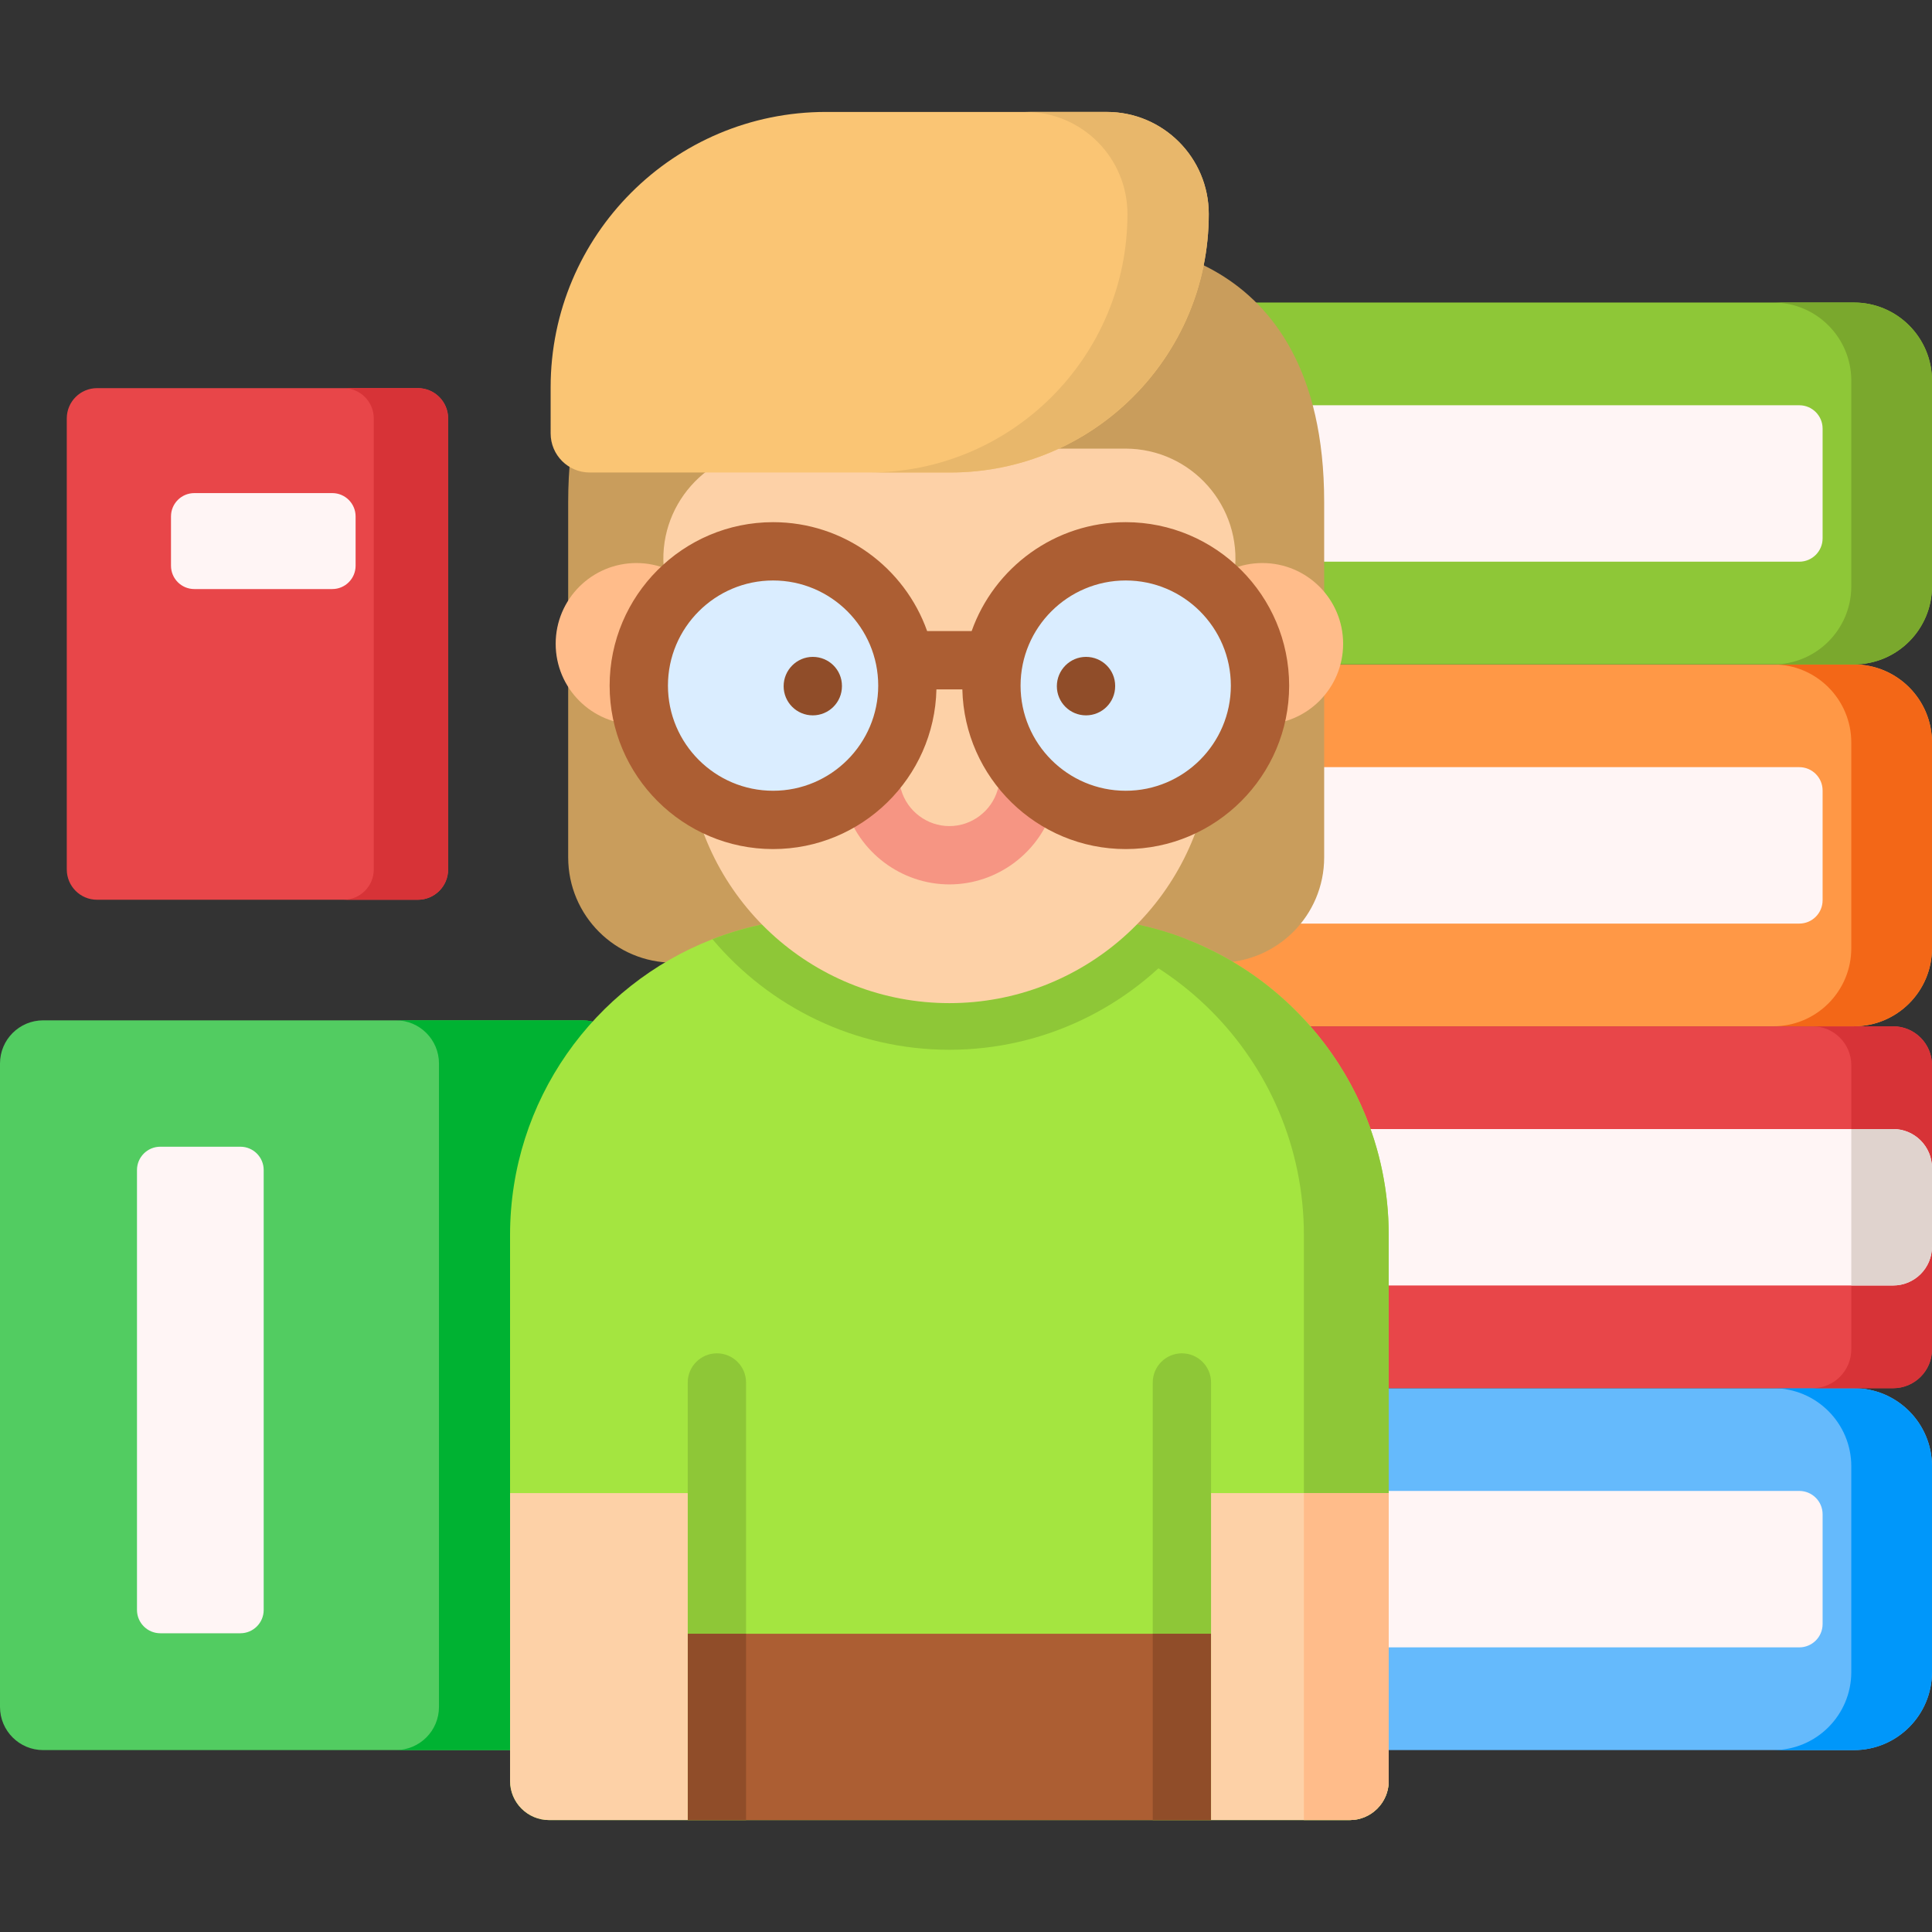 <?xml version="1.0" encoding="iso-8859-1"?>
<!-- Generator: Adobe Illustrator 23.0.3, SVG Export Plug-In . SVG Version: 6.00 Build 0)  -->
<svg version="1.1" id="Capa_1" xmlns="http://www.w3.org/2000/svg" xmlns:xlink="http://www.w3.org/1999/xlink" x="0px" y="0px"
	 viewBox="0 0 512 512" style="enable-background:new 0 0 512 512;" xml:space="preserve">
<rect x="0" y="0" width="512" height="512" fill="#333333" stroke="none"/>
<g>
	<g>
		<path style="fill:#52CC61;" d="M154.341,463.793H11.44c-6.318,0-11.44-5.122-11.44-11.44V281.84c0-6.318,5.122-11.44,11.44-11.44
			h142.901c6.318,0,11.44,5.122,11.44,11.44v170.513C165.781,458.672,160.659,463.793,154.341,463.793z"/>
		<path style="fill:#00B232;" d="M165.785,281.837v170.517c0,6.315-5.125,11.44-11.44,11.44h-49.451
			c6.315,0,11.44-5.125,11.44-11.44V281.837c0-6.315-5.125-11.44-11.44-11.44h49.451
			C160.66,270.397,165.785,275.522,165.785,281.837z"/>
		<path style="fill:#FFF5F5;" d="M63.7,432.831H42.483c-3.414,0-6.181-2.767-6.181-6.181V310.073c0-3.414,2.767-6.181,6.181-6.181
			H63.7c3.414,0,6.181,2.767,6.181,6.181V426.65C69.881,430.064,67.113,432.831,63.7,432.831z"/>
	</g>
	<g>
		<path style="fill:#E84649;" d="M110.734,238.443H25.718c-4.43,0-8.02-3.591-8.02-8.02V110.882c0-4.43,3.591-8.02,8.02-8.02h85.016
			c4.43,0,8.02,3.591,8.02,8.02v119.541C118.754,234.852,115.164,238.443,110.734,238.443z"/>
		<path style="fill:#D73337;" d="M118.757,110.88v119.543c0,4.427-3.593,8.02-8.02,8.02H91.031c4.427,0,8.02-3.593,8.02-8.02V110.88
			c0-4.427-3.593-8.02-8.02-8.02h19.706C115.164,102.859,118.757,106.452,118.757,110.88z"/>
		<path style="fill:#FFF5F5;" d="M88.058,156.106H51.496c-3.414,0-6.181-2.767-6.181-6.181v-13.069c0-3.414,2.767-6.181,6.181-6.181
			h36.562c3.414,0,6.181,2.767,6.181,6.181v13.069C94.239,153.338,91.471,156.106,88.058,156.106z"/>
	</g>
	<g>
		<g>
			<path style="fill:#65BAFC;" d="M319.491,463.795h171.802c11.437,0,20.708-9.271,20.708-20.708v-54.49
				c0-11.437-9.271-20.708-20.708-20.708H319.491c-5.69,0-10.302,4.612-10.302,10.302v75.302
				C309.189,459.182,313.801,463.795,319.491,463.795z"/>
			<path style="fill:#0097FA;" d="M512,388.596v54.486c0,11.445-9.272,20.717-20.707,20.717h-21.387
				c11.435,0,20.707-9.272,20.707-20.717v-54.486c0-11.435-9.272-20.707-20.707-20.707h21.387
				C502.728,367.889,512,377.161,512,388.596z"/>
			<path style="fill:#FFF5F5;" d="M319.491,436.57h157.337c3.414,0,6.181-2.767,6.181-6.181v-29.094
				c0-3.414-2.767-6.181-6.181-6.181H319.491c-5.69,0-10.302,4.612-10.302,10.302v20.853
				C309.189,431.958,313.801,436.57,319.491,436.57z"/>
		</g>
		<g>
			<path style="fill:#E84649;" d="M501.698,367.889H329.897c-11.437,0-20.708-9.271-20.708-20.708v-54.49
				c0-11.437,9.271-20.708,20.708-20.708h171.802c5.69,0,10.302,4.612,10.302,10.302v75.302
				C512,363.277,507.388,367.889,501.698,367.889z"/>
			<path style="fill:#D73337;" d="M512,282.281v75.306c0,5.687-4.615,10.302-10.302,10.302h-21.387
				c5.687,0,10.302-4.615,10.302-10.302v-75.306c0-5.687-4.615-10.302-10.302-10.302h21.387
				C507.385,271.979,512,276.594,512,282.281z"/>
			<path style="fill:#FFF5F5;" d="M512,309.509v20.851c0,5.697-4.615,10.302-10.302,10.302H338.178v-41.454h163.521
				C507.385,299.207,512,303.822,512,309.509z"/>
			<path style="fill:#E0D3CE;" d="M512,309.509v20.851c0,5.697-4.615,10.302-10.302,10.302h-11.085v-41.454h11.085
				C507.385,299.207,512,303.822,512,309.509z"/>
		</g>
		<g>
			<path style="fill:#FF9846;" d="M319.491,271.984h171.802c11.437,0,20.708-9.271,20.708-20.708v-54.49
				c0-11.437-9.271-20.708-20.708-20.708H319.491c-5.69,0-10.302,4.612-10.302,10.302v75.302
				C309.189,267.372,313.801,271.984,319.491,271.984z"/>
			<path style="fill:#F36717;" d="M512,196.786v54.486c0,11.445-9.272,20.707-20.707,20.707h-21.387
				c11.435,0,20.707-9.261,20.707-20.707v-54.486c0-11.435-9.272-20.707-20.707-20.707h21.387
				C502.728,176.079,512,185.351,512,196.786z"/>
			<path style="fill:#FFF5F5;" d="M319.491,244.759h157.337c3.414,0,6.181-2.767,6.181-6.181v-29.094
				c0-3.414-2.767-6.181-6.181-6.181H319.491c-5.69,0-10.302,4.612-10.302,10.302v20.853
				C309.189,240.147,313.801,244.759,319.491,244.759z"/>
		</g>
		<g>
			<path style="fill:#8EC737;" d="M319.491,176.079h171.802c11.437,0,20.708-9.271,20.708-20.708v-54.49
				c0-11.437-9.271-20.708-20.708-20.708H319.491c-5.69,0-10.302,4.612-10.302,10.302v75.302
				C309.189,171.466,313.801,176.079,319.491,176.079z"/>
			<path style="fill:#7AA82D;" d="M512,100.876v54.497c0,11.435-9.272,20.706-20.707,20.706h-21.387
				c11.435,0,20.707-9.272,20.707-20.706v-54.497c0-11.435-9.272-20.706-20.707-20.706h21.387C502.728,80.17,512,89.441,512,100.876
				z"/>
			<path style="fill:#FFF5F5;" d="M319.491,148.854h157.337c3.414,0,6.181-2.767,6.181-6.181v-29.094
				c0-3.414-2.767-6.181-6.181-6.181H319.491c-5.69,0-10.302,4.612-10.302,10.302v20.853
				C309.189,144.242,313.801,148.854,319.491,148.854z"/>
		</g>
	</g>
	<g>
		<g>
			<path style="fill:#C99D5C;" d="M295.505,64.608c0,0,55.414-1.471,55.414,68.418v94.186c0,15.413-12.495,27.908-27.908,27.908
				h-59.987V64.608H295.505z"/>
		</g>
		<path style="fill:#C99D5C;" d="M205.989,64.608c0,0-55.414-1.471-55.414,68.418v94.186c0,15.413,12.495,27.908,27.908,27.908
			h44.456V64.608H205.989z"/>
		<path style="fill:#A4E540;" d="M368.022,327.308v144.679c0,5.718-4.636,10.353-10.353,10.353H145.534
			c-5.718,0-10.364-4.636-10.364-10.353V327.308c0-35.706,22.252-66.21,53.642-78.407c9.447-3.678,19.718-5.686,30.462-5.686h64.654
			c10.745,0,21.005,2.009,30.452,5.686C345.77,261.088,368.022,291.592,368.022,327.308z"/>
		<path style="fill:#8EC737;" d="M320.943,366.373V482.34H305.49V366.373c0-4.265,3.461-7.726,7.726-7.726
			C317.481,358.646,320.943,362.108,320.943,366.373z"/>
		<path style="fill:#8EC737;" d="M197.712,366.373V482.34H182.26V366.373c0-4.265,3.461-7.726,7.726-7.726
			C194.251,358.646,197.712,362.108,197.712,366.373z"/>
		<rect x="182.26" y="432.964" style="fill:#AC5E33;" width="138.683" height="49.377"/>
		<rect x="305.49" y="432.964" style="fill:#904D29;" width="15.453" height="49.377"/>
		<rect x="182.26" y="432.964" style="fill:#904D29;" width="15.453" height="49.377"/>
		<path style="fill:#FDD1A7;" d="M135.178,395.686v76.298c0,5.715,4.639,10.354,10.354,10.354h36.725v-86.652H135.178z"/>
		<path style="fill:#8EC737;" d="M368.023,327.309v144.675c0,5.715-4.639,10.354-10.354,10.354h-12.124V327.309
			c0-46.448-37.647-84.094-84.094-84.094h22.478C330.377,243.215,368.023,280.862,368.023,327.309z"/>
		<path style="fill:#FDD1A7;" d="M368.023,395.686v76.298c0,5.715-4.639,10.354-10.354,10.354h-36.725v-86.652H368.023z"/>
		<path style="fill:#FFBC8A;" d="M368.023,395.686v76.298c0,5.715-4.639,10.354-10.354,10.354h-12.124v-86.652H368.023z"/>
		<g>
			<circle style="fill:#FFBC8A;" cx="334.551" cy="170.604" r="21.391"/>
		</g>
		<g>
			<circle style="fill:#FFBC8A;" cx="168.651" cy="170.604" r="21.391"/>
		</g>
		<path style="fill:#8EC737;" d="M314.38,248.901c-15.123,17.997-37.787,29.298-62.779,29.298s-47.656-11.301-62.789-29.298
			c9.447-3.678,19.718-5.686,30.462-5.686h64.654C294.673,243.215,304.934,245.223,314.38,248.901z"/>
		<path style="fill:#FDD1A7;" d="M204.986,118.888c-17.523,0-31.097,15.332-28.972,32.726l6.479,53.045
			c4.266,34.927,33.922,61.181,69.109,61.181l0,0c35.187,0,64.843-26.254,69.109-61.181l6.479-53.045
			c2.125-17.394-11.449-32.726-28.972-32.726H204.986z"/>
		<g>
			<g>
				<circle style="fill:#DAEDFF;" cx="204.875" cy="181.696" r="35.589"/>
				<circle style="fill:#DAEDFF;" cx="298.324" cy="181.696" r="35.589"/>
			</g>
		</g>
		<g>
			<line style="fill:#F69583;" x1="299.983" y1="199.97" x2="299.983" y2="200.06"/>
		</g>
		<g>
			<g>
				<path style="fill:#904D29;" d="M215.398,189.578c-4.267,0-7.726-3.459-7.726-7.726s3.459-7.771,7.726-7.771
					s7.726,3.414,7.726,7.682v0.09C223.125,186.119,219.665,189.578,215.398,189.578z"/>
				<path style="fill:#904D29;" d="M287.803,189.578c-4.267,0-7.726-3.459-7.726-7.726s3.459-7.771,7.726-7.771
					c4.267,0,7.726,3.414,7.726,7.682v0.09C295.53,186.119,292.07,189.578,287.803,189.578z"/>
			</g>
		</g>
		<path style="fill:#F69583;" d="M251.601,234.377c-12.756,0-24.128-8.565-27.655-20.829c-1.179-4.101,1.189-8.381,5.29-9.561
			c4.1-1.178,8.381,1.189,9.561,5.29c1.633,5.68,6.898,9.647,12.804,9.647c5.905,0,11.171-3.967,12.804-9.647
			c1.18-4.1,5.459-6.468,9.561-5.29c4.101,1.18,6.469,5.46,5.29,9.561C275.729,225.812,264.357,234.377,251.601,234.377z"/>
		<path style="fill:#AC5E33;" d="M298.324,138.381c-18.816,0-34.86,12.063-40.826,28.859H245.7
			c-5.965-16.796-22.01-28.859-40.826-28.859c-23.884,0-43.315,19.431-43.315,43.315s19.431,43.315,43.315,43.315
			c23.55,0,42.757-18.895,43.29-42.319h6.869c0.533,23.424,19.74,42.319,43.29,42.319c23.884,0,43.315-19.431,43.315-43.315
			S322.208,138.381,298.324,138.381z M204.875,209.559c-15.364,0-27.863-12.499-27.863-27.863s12.499-27.863,27.863-27.863
			s27.863,12.499,27.863,27.863S220.238,209.559,204.875,209.559z M298.324,209.559c-15.364,0-27.863-12.499-27.863-27.863
			s12.499-27.863,27.863-27.863s27.863,12.499,27.863,27.863S313.688,209.559,298.324,209.559z"/>
		<path style="fill:#FAC574;" d="M251.831,125.218h-95.552c-5.718,0-10.354-4.636-10.354-10.354V102.64
			c0-40.304,32.673-72.976,72.976-72.976h74.386c14.939,0,27.049,12.11,27.049,27.049v0
			C320.336,94.547,289.666,125.218,251.831,125.218z"/>
		<path style="fill:#E8B76B;" d="M320.335,56.713c0,18.924-7.665,36.046-20.068,48.439c-12.393,12.403-29.515,20.068-48.439,20.068
			h-21.541c18.914,0,36.036-7.665,48.439-20.068c12.393-12.393,20.058-29.515,20.058-48.439c0-14.938-12.105-27.053-27.042-27.053
			h21.551C308.23,29.66,320.335,41.775,320.335,56.713z"/>
	</g>
</g>
<g>
</g>
<g>
</g>
<g>
</g>
<g>
</g>
<g>
</g>
<g>
</g>
<g>
</g>
<g>
</g>
<g>
</g>
<g>
</g>
<g>
</g>
<g>
</g>
<g>
</g>
<g>
</g>
<g>
</g>
</svg>
